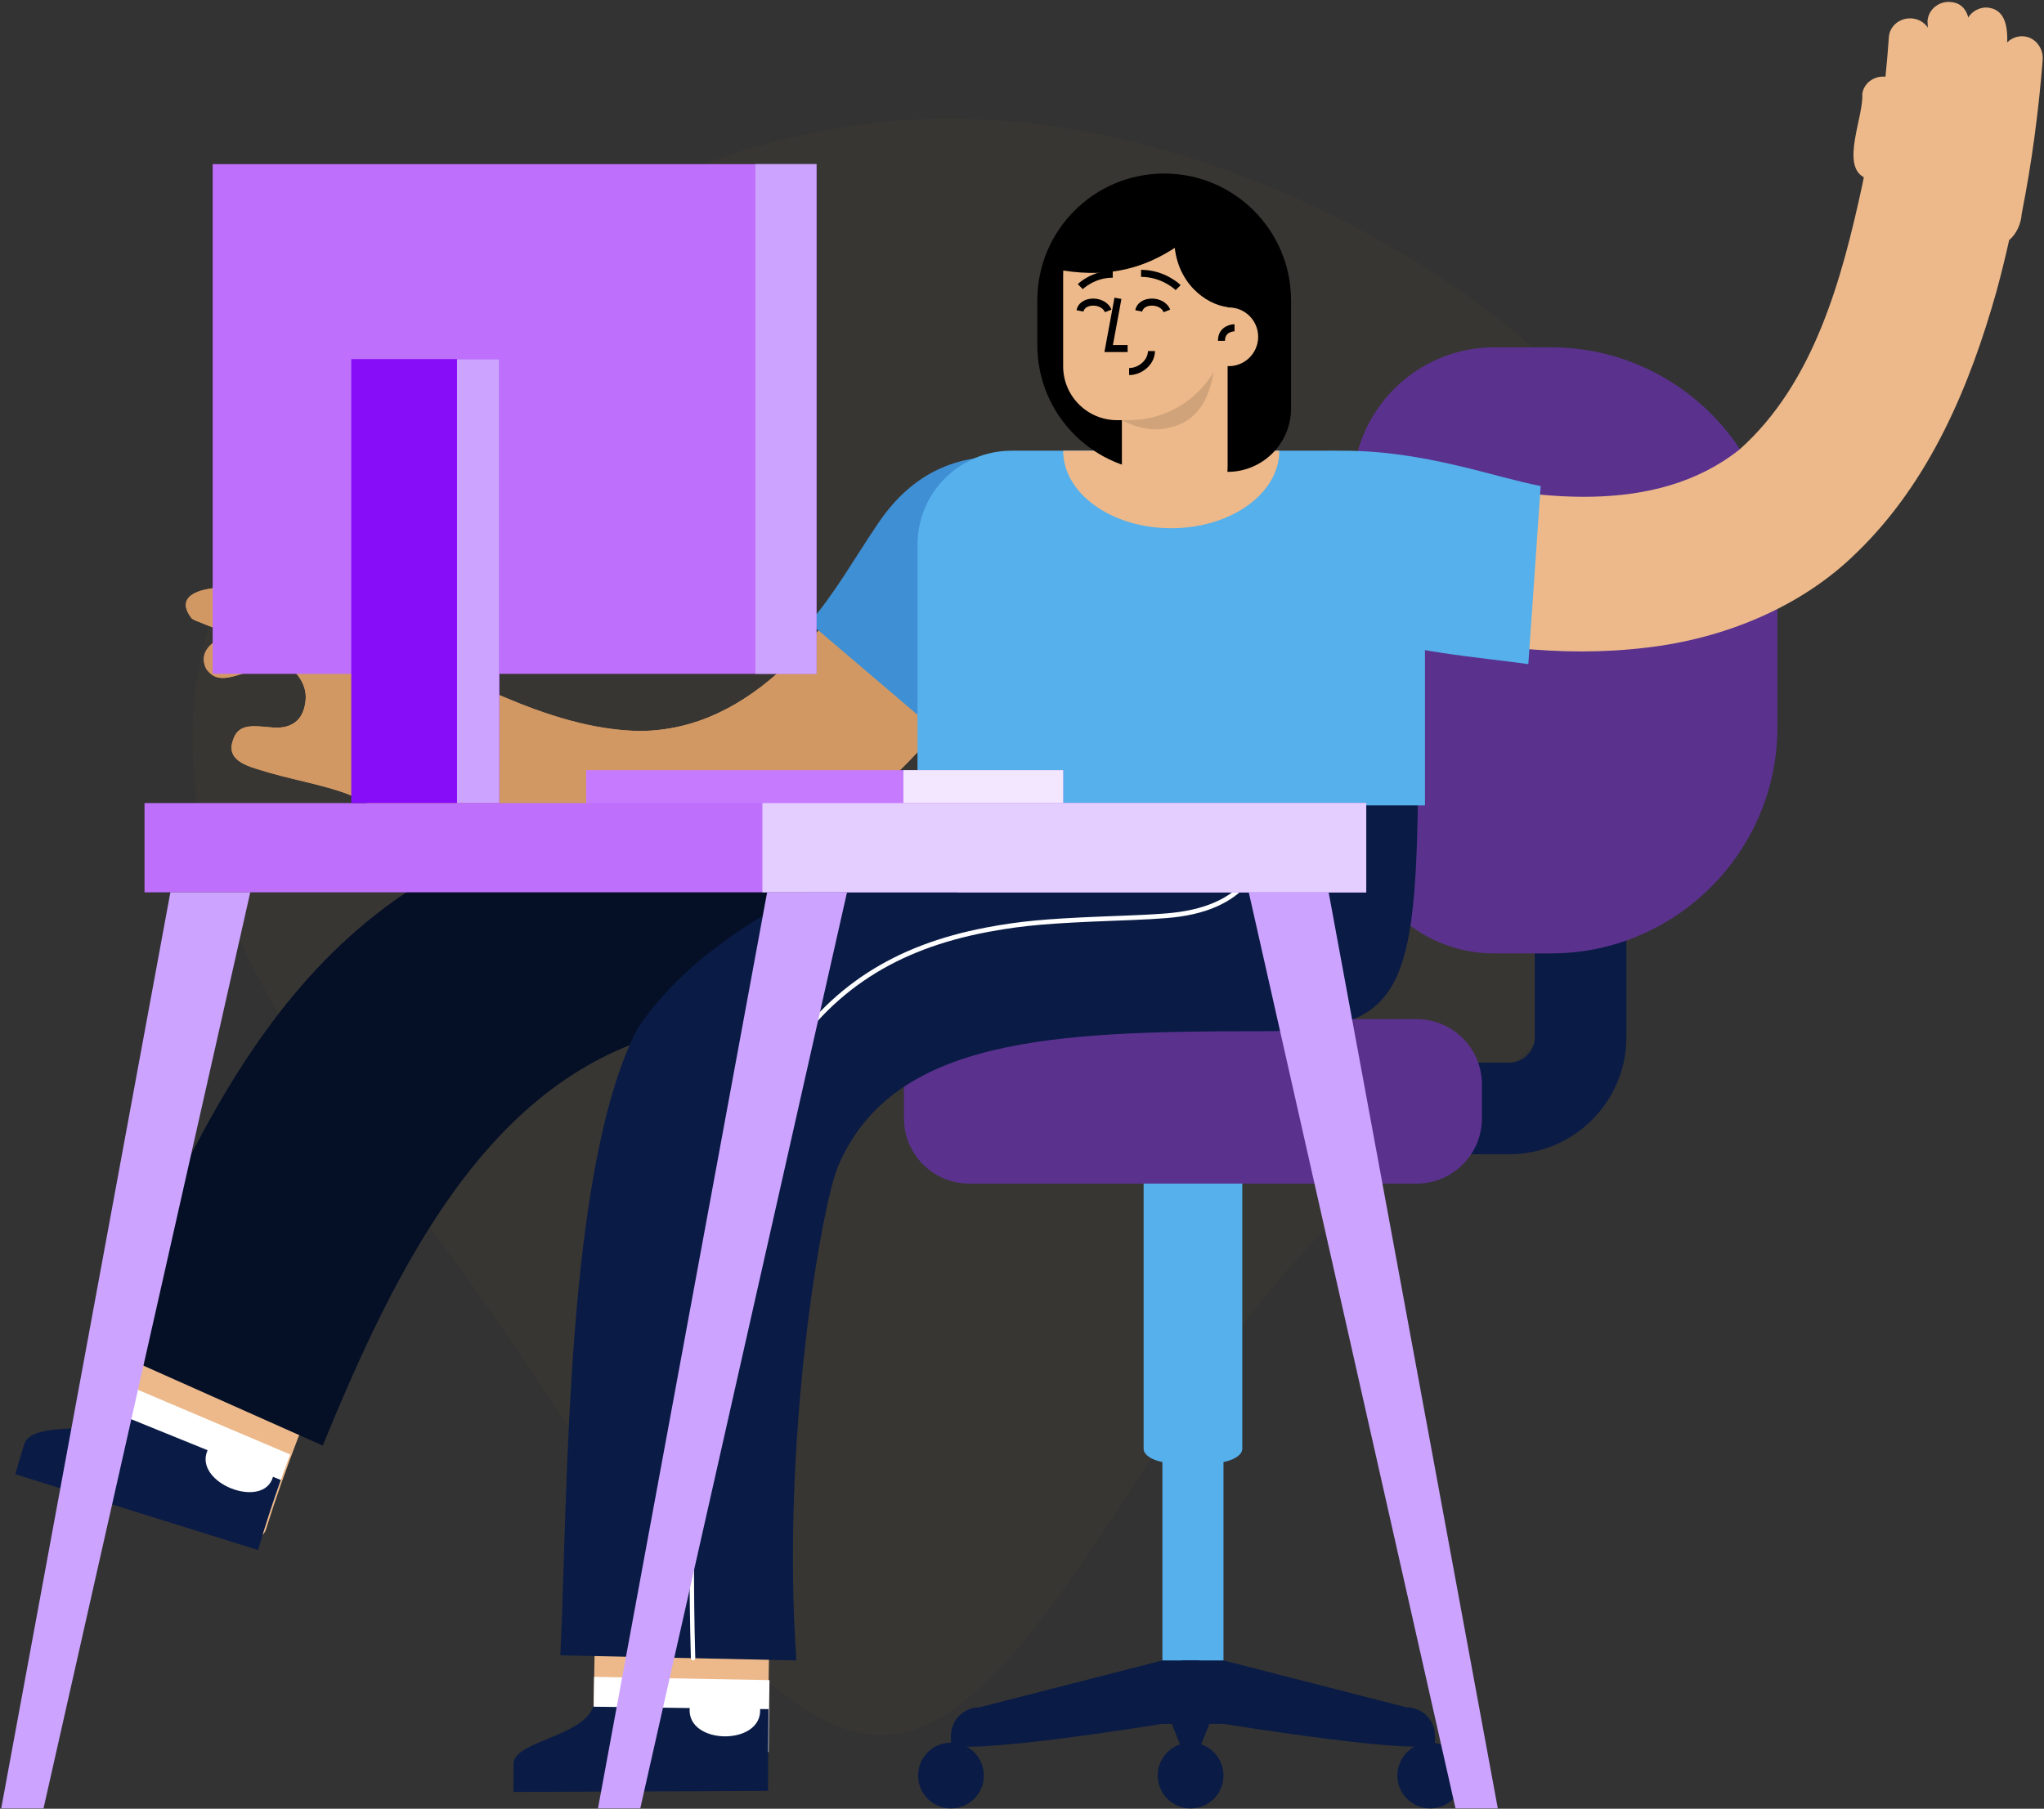 <svg width="870" height="770" viewBox="0 0 870 770" fill="none" xmlns="http://www.w3.org/2000/svg">
<rect x="0" y="0" width="870" height="770" fill="#333333" stroke="none"/>
<g opacity="0.288">
<g opacity="0.288">
<path opacity="0.288" fill-rule="evenodd" clip-rule="evenodd" d="M111.079 217.811C63.935 294.173 82.239 361.865 108.584 413.552C135.206 465.072 169.87 500.919 217.014 570.112C264.158 639.305 323.781 741.844 377.581 738.509C431.38 735.175 479.911 625.966 534.542 556.773C588.896 487.58 649.628 458.402 690.394 404.882C731.437 351.195 752.235 272.998 697.881 196.636C643.25 120.107 513.189 45.578 392.001 50.747C270.814 56.082 158.223 141.448 111.079 217.811Z" fill="#FFA721"/>
</g>
</g>
<path d="M653.263 375.23V441.52C653.263 447.35 648.491 452.216 642.694 452.371L642.408 452.375H576.118V491.375H642.408C669.598 491.375 691.815 469.43 692.256 442.342L692.263 441.52V375.23H653.263Z" fill="#0A1B45"/>
<path fill-rule="evenodd" clip-rule="evenodd" d="M635.907 405.875H660.326C713.232 405.875 756.518 362.588 756.518 309.683V244.067C756.518 191.162 713.232 147.875 660.326 147.875H635.907C602.828 147.875 575.764 174.939 575.764 208.018V345.732C575.764 378.811 602.828 405.875 635.907 405.875Z" fill="#5A328E"/>
<path fill-rule="evenodd" clip-rule="evenodd" d="M502.764 718.875H512.764C517.164 718.875 520.764 714.227 520.764 708.545V494.205C520.764 488.523 517.164 483.875 512.764 483.875H502.764C498.364 483.875 494.764 488.523 494.764 494.205V708.545C494.764 714.227 498.364 718.875 502.764 718.875Z" fill="#55B0EB"/>
<path fill-rule="evenodd" clip-rule="evenodd" d="M494.764 733.875H507.764H520.764C520.764 733.875 610.764 748.475 610.764 741.875V738.875C610.764 732.275 605.364 726.875 598.764 726.875L520.764 706.875H507.764H494.764L416.764 726.875C410.164 726.875 404.764 732.275 404.764 738.875V741.875C404.764 748.475 494.764 733.875 494.764 733.875Z" fill="#0A1B45"/>
<path fill-rule="evenodd" clip-rule="evenodd" d="M499.686 622.875H515.84C522.948 622.875 528.763 620.125 528.763 616.765V489.985C528.763 486.625 522.948 483.875 515.84 483.875H499.686C492.579 483.875 486.763 486.625 486.763 489.985V616.765C486.763 620.125 492.579 622.875 499.686 622.875Z" fill="#55B0EB"/>
<path fill-rule="evenodd" clip-rule="evenodd" d="M412.507 503.875H603.021C618.279 503.875 630.764 491.391 630.764 476.132V461.618C630.764 446.359 618.279 433.875 603.021 433.875H412.507C397.248 433.875 384.764 446.359 384.764 461.618V476.132C384.764 491.391 397.248 503.875 412.507 503.875Z" fill="#5A328E"/>
<path fill-rule="evenodd" clip-rule="evenodd" d="M594.764 755.875C594.764 763.607 601.032 769.875 608.764 769.875C616.496 769.875 622.764 763.607 622.764 755.875C622.764 748.143 616.496 741.875 608.764 741.875C601.032 741.875 594.764 748.143 594.764 755.875Z" fill="#0A1B45"/>
<path fill-rule="evenodd" clip-rule="evenodd" d="M390.763 755.875C390.763 763.607 397.031 769.875 404.763 769.875C412.495 769.875 418.763 763.607 418.763 755.875C418.763 748.143 412.495 741.875 404.763 741.875C397.031 741.875 390.763 748.143 390.763 755.875Z" fill="#0A1B45"/>
<path fill-rule="evenodd" clip-rule="evenodd" d="M492.764 755.875C492.764 763.607 499.032 769.875 506.764 769.875C514.496 769.875 520.764 763.607 520.764 755.875C520.764 748.143 514.496 741.875 506.764 741.875C499.032 741.875 492.764 748.143 492.764 755.875Z" fill="#0A1B45"/>
<path fill-rule="evenodd" clip-rule="evenodd" d="M502.764 743.875H510.764L520.764 718.875C520.764 712.275 515.364 706.875 508.764 706.875H504.764C498.164 706.875 492.764 712.275 492.764 718.875L502.764 743.875Z" fill="#0A1B45"/>
<path fill-rule="evenodd" clip-rule="evenodd" d="M46.631 634.421L105.807 654.527C108.99 655.607 112.275 654.097 113.223 651.056C121.287 625.352 131.359 599.383 142.623 574.989C153.754 550.958 166.505 527.508 181.228 506.207C194.08 487.612 208.286 471.029 223.397 458.363C229.462 452.681 228.126 443.119 223.933 435.989C217.308 429.025 202.103 391.631 190.633 392.027C174.705 389.093 144.818 429.468 133.97 442.009C101.722 484.009 77.629 532.268 58.18 582.172C52.639 596.531 47.52 611.003 42.862 625.904C41.742 629.495 43.444 633.345 46.631 634.421Z" fill="#EDB98A"/>
<path fill-rule="evenodd" clip-rule="evenodd" d="M446.769 339.428L491.243 391.384C492.881 394.645 488.616 399.112 485.933 401.139C424.251 438.465 352.354 419.324 286.91 439.008C207.674 457.795 168.144 540.627 137.351 615.406L44.75 574.118C91.783 456.533 139.212 365.185 265.951 344.78C295.052 339.683 355.325 337.899 446.769 339.428Z" fill="#051026"/>
<path fill-rule="evenodd" clip-rule="evenodd" d="M44.518 617.813L114.736 643.875C117.461 635.651 120.416 627.388 123.518 619.201L54.46 589.875C50.966 599.096 47.642 608.383 44.518 617.813Z" fill="white"/>
<path fill-rule="evenodd" clip-rule="evenodd" d="M50.185 601.875C54.974 603.821 72.247 610.839 88.352 617.383C82.116 631.393 112.246 642.987 116.192 628.694C118.3 629.551 119.518 630.046 119.518 630.046C116.023 639.911 112.728 649.833 109.845 659.875L6.518 627.596C7.022 625.823 8.035 622.261 8.567 620.515L10.477 614.282C15.362 604.079 43.874 612.23 50.185 601.875Z" fill="#0A1B45"/>
<path fill-rule="evenodd" clip-rule="evenodd" d="M258.548 757.819L320.629 757.875C323.968 757.875 326.678 755.071 326.691 751.578C327.466 676.174 328.749 599.952 338.203 525.438C339.526 511.694 347.765 494.572 331.903 487.797C331.737 486.84 291.155 474.57 289.692 473.566C285.288 472.174 280.7 472.91 276.913 475.54C261.832 484.421 260.299 568.798 257.576 589.761C254.148 643.775 252.815 697.275 252.518 751.257C252.503 754.872 255.209 757.818 258.548 757.819Z" fill="#EDB98A"/>
<path fill-rule="evenodd" clip-rule="evenodd" d="M508.363 340.06L603.518 339.875C602.427 425.478 594.254 439.002 536.939 439.002C448.192 439.002 379.963 441.784 356.727 496.475C349.651 513.13 332.38 612.962 338.966 706.875L238.518 704.705C241.765 634.414 240.606 497.526 271.255 438.001C289.57 410.468 318.983 391.594 347.125 377.631C379.758 361 433.503 348.476 508.363 340.06Z" fill="#0A1B45"/>
<path fill-rule="evenodd" clip-rule="evenodd" d="M252.518 745.341L327.174 745.875C327.236 735.687 327.356 725.468 327.518 715.255L252.87 713.875C252.705 724.359 252.582 734.842 252.518 745.341Z" fill="white"/>
<path fill-rule="evenodd" clip-rule="evenodd" d="M252.47 726.576C257.627 726.648 276.221 726.906 293.56 727.146C292.231 742.985 324.448 743.298 323.53 727.563C325.8 727.594 327.11 727.612 327.11 727.612C327.002 736.285 326.895 753.731 326.899 762.397L218.558 762.875L218.571 750.832C218.62 741.365 248.209 739.275 252.47 726.576Z" fill="#0A1B45"/>
<path fill-rule="evenodd" clip-rule="evenodd" d="M500.33 438.875H509.705C560.964 438.875 602.518 394.551 602.518 339.875H407.518C407.518 394.551 449.071 438.875 500.33 438.875Z" fill="#0A1B45"/>
<path d="M539.167 337.875L539.058 337.881C538.543 337.939 538.17 338.431 538.224 338.981C541.29 369.804 527.584 386.298 496.757 388.818L494.487 388.994C490.366 389.295 486.038 389.512 479.283 389.779L468.124 390.214C445.427 391.15 434.123 392.138 419.902 394.836L419.427 394.926C381.311 402.224 352.526 419.676 331.875 452.939C303.23 499.078 290.652 583.381 294.063 705.905C294.079 706.457 294.511 706.891 295.028 706.875C295.546 706.858 295.953 706.397 295.937 705.845C292.536 583.702 305.062 499.749 333.438 454.043C353.778 421.28 382.111 404.103 419.758 396.895L421.167 396.629C435.94 393.881 447.868 392.981 473.705 391.994L480.919 391.715C487.995 391.427 492.319 391.187 496.901 390.812C528.756 388.209 543.268 370.743 540.089 338.77C540.038 338.26 539.636 337.88 539.167 337.875Z" fill="white"/>
<path fill-rule="evenodd" clip-rule="evenodd" d="M411.3 212.99L410.804 212.906C397.41 210.73 383.424 216.179 376.406 228.081C352.931 266.822 320.851 310.754 272.629 311.198C252.32 310.955 232.314 304.35 213.599 296.356C201.923 291.602 190.595 283.908 179.48 279.246C159.322 267.361 135.939 255.362 115.042 251.619L114.096 251.455L113.537 251.355L112.974 251.258C94.546 248.136 71.198 250.173 81.704 263.414C83.422 264.499 90.019 266.776 97.796 269.928L98.084 270.044C89.949 272.49 84.422 277.747 87.703 284.611C94.834 295.292 107.085 280.867 123.536 284.059C123.57 284.091 123.604 284.121 123.637 284.152C128.024 288.173 130.696 292.863 130.047 298.456C129.29 304.893 126.247 307.93 122.282 309.146C114.92 311.721 102.55 304.777 99.273 314.821C95.486 324.703 107.419 326.668 114.899 329.031C126.565 332.475 143.56 335.2 153.048 340.342L153.577 340.636C153.723 340.666 153.869 340.69 154.015 340.709L154.595 341.024C156.739 342.182 158.963 343.239 161.238 344.188C173.813 350.921 187.307 357.254 200.759 362.353C214.048 367.465 228.041 371.642 242.299 374.246L243.396 374.444C265.352 378.326 287.906 378.445 309.453 372.476C353.026 360.568 387.47 328.07 413.231 292.517C430.208 268.918 455.854 235.478 420.034 215.71C417.212 214.417 414.273 213.515 411.3 212.99Z" fill="#D29863"/>
<path fill-rule="evenodd" clip-rule="evenodd" d="M420.034 215.71C404.354 208.529 385.071 213.387 376.406 228.081C352.931 266.822 320.851 310.754 272.629 311.198C252.32 310.955 232.314 304.35 213.599 296.356C201.924 291.602 190.596 283.909 179.482 279.246C159.019 267.182 135.232 255 114.096 251.455C95.513 248.058 70.984 249.902 81.704 263.414C83.443 264.513 90.183 266.832 98.084 270.045C89.949 272.49 84.422 277.747 87.703 284.611C94.834 295.292 107.085 280.867 123.536 284.059C127.983 288.102 130.701 292.82 130.047 298.456C129.29 304.893 126.247 307.93 122.282 309.146C114.92 311.721 102.55 304.777 99.273 314.821C95.486 324.703 107.419 326.668 114.899 329.031C126.785 332.54 144.203 335.302 153.577 340.636C153.723 340.666 153.869 340.69 154.015 340.709C156.337 341.99 158.757 343.153 161.238 344.188C173.813 350.921 187.307 357.254 200.759 362.353C234.833 375.46 273.541 382.424 309.453 372.476C353.026 360.568 387.47 328.07 413.231 292.517C430.208 268.918 455.854 235.478 420.034 215.71Z" fill="#D29863"/>
<path fill-rule="evenodd" clip-rule="evenodd" d="M344.548 265.137C356.072 251.574 363.438 237.978 374.019 222.416C388.293 201.425 408.535 191.344 436.165 195.194C499.012 214.631 425.055 283.618 402.405 314.418L344.548 265.137Z" fill="#3F8FD4"/>
<path fill-rule="evenodd" clip-rule="evenodd" d="M566.518 191.875H430.518C408.426 191.875 390.518 209.784 390.518 231.875V342.875H606.518V231.875C606.518 209.784 588.609 191.875 566.518 191.875Z" fill="#55B0EB"/>
<path fill-rule="evenodd" clip-rule="evenodd" d="M544.518 191.875C544.518 210.1 523.923 224.875 498.518 224.875C473.112 224.875 452.518 210.1 452.518 191.875" fill="#EDB98A"/>
<path fill-rule="evenodd" clip-rule="evenodd" d="M813.189 7.82C808.343 7.733 804.293 11.21 803.974 15.765C803.581 21.388 803.099 27.025 802.524 32.659L802.255 32.636C797.419 32.289 793.194 35.562 792.654 40.044C793.254 49.608 783.489 70.205 793.31 75.452C793.13 76.397 792.946 77.33 792.76 78.25C784.013 118.734 772.161 163.036 740.453 191.317C704.574 219.915 652.721 212.701 609.717 202.511C592.999 198.371 575.683 208.512 569.814 224.914C563.403 242.943 574.702 261.804 593.413 266.466C627.495 275.095 664.445 280.065 700.507 275.735C733.026 272.063 766.463 258.842 790.344 235.192C821.363 205.156 838.468 164.328 849.829 123.846C851.794 116.632 853.568 109.422 855.172 102.192C858.219 99.745 860.263 95.198 860.506 91.051C864.814 69.262 867.694 47.538 869.43 25.591C869.849 20.293 866.078 15.727 861.113 15.444C856.153 15.166 851.888 19.092 851.485 24.189C851.06 29.554 850.565 34.91 849.994 40.257C845.285 36.278 839.361 33.646 832.66 33.02C828.473 32.636 824.354 33.025 820.471 34.073C821.049 28.383 821.534 22.687 821.933 16.994C822.272 12.142 818.426 8.047 813.459 7.828L813.189 7.82Z" fill="#EDB98A"/>
<path fill-rule="evenodd" clip-rule="evenodd" d="M845.673 3.202C861.132 4.319 851.144 32.558 851.721 42.887C851.147 48.01 846.618 51.634 841.681 50.988C836.762 50.344 833.278 45.829 833.83 40.895C834.91 31.271 835.725 21.619 836.277 11.946C836.558 6.997 840.702 3.084 845.673 3.202Z" fill="#EDB98A"/>
<path fill-rule="evenodd" clip-rule="evenodd" d="M829.729 0.812C845.16 1.427 835.423 29.027 836.041 39.117C835.482 44.098 831.008 47.625 826.064 46.996C811.704 45.465 821.68 19.446 820.402 9.13C820.654 4.353 824.765 0.685 829.729 0.812Z" fill="#EDB98A"/>
<path fill-rule="evenodd" clip-rule="evenodd" d="M650.508 282.733C612.298 277.257 516.503 272.932 546.18 213.917C553.211 197.771 549.056 191.875 571.699 191.875C606.517 191.875 635.912 203.13 655.768 206.916L650.508 282.733Z" fill="#55B0EB"/>
<path fill-rule="evenodd" clip-rule="evenodd" d="M495.518 73.875C465.694 73.875 441.518 98.052 441.518 127.875V146.875C441.518 176.698 465.694 200.875 495.518 200.875H522.518C537.429 200.875 549.518 188.787 549.518 173.875V127.875C549.518 98.052 525.341 73.875 495.518 73.875Z" fill="black"/>
<path fill-rule="evenodd" clip-rule="evenodd" d="M522.518 146.875H477.518V198.508C477.518 212.413 487.591 223.685 500.018 223.685C512.445 223.685 522.518 212.413 522.518 198.508V146.875Z" fill="#EDB98A"/>
<path fill-rule="evenodd" clip-rule="evenodd" d="M475.465 178.875H480.452C503.684 178.875 522.517 160.042 522.517 136.81V117.078C522.517 99.293 508.1 84.875 490.314 84.875H484.721C466.935 84.875 452.517 99.293 452.517 117.078V155.927C452.517 168.601 462.791 178.875 475.465 178.875Z" fill="#EDB98A"/>
<path opacity="0.12" fill-rule="evenodd" clip-rule="evenodd" d="M500.767 181.207C510.062 177.919 514.699 169.614 516.535 158.443C509.264 170.545 496.077 178.688 480.973 178.872L480.452 178.875H477.517C485.454 183.105 493.204 183.882 500.767 181.207Z" fill="black"/>
<path fill-rule="evenodd" clip-rule="evenodd" d="M510.518 143.375C510.518 150.278 516.114 155.875 523.018 155.875C529.922 155.875 535.518 150.278 535.518 143.375C535.518 136.472 529.922 130.875 523.018 130.875C516.114 130.875 510.518 136.472 510.518 143.375Z" fill="#EDB98A"/>
<path d="M525.451 138.043C524.546 138.043 523.294 138.252 522.009 138.895C519.862 139.968 518.505 141.93 518.414 144.777L518.409 145.085H521.409C521.409 143.25 522.11 142.198 523.351 141.578C523.811 141.348 524.32 141.195 524.831 141.11C525.083 141.068 525.279 141.05 525.393 141.045L525.451 141.043V138.043Z" fill="black"/>
<path fill-rule="evenodd" clip-rule="evenodd" d="M526.054 130.875C529.029 127.982 531.073 123.564 532.452 118.439C533.788 113.481 509.775 80.18 494.318 80.18C482.427 80.18 470.493 79.706 463.721 89.48C452.519 105.243 448.785 113.803 452.517 115.16C472.919 118.375 487.517 113.669 500.018 105.526C502.018 122.526 515.518 130.875 524.518 130.875H526.054Z" fill="black"/>
<path fill-rule="evenodd" clip-rule="evenodd" d="M477.32 127.272L474.37 126.726L470.083 149.875H479.957V146.875L473.69 146.874L477.32 127.272Z" fill="black"/>
<path fill-rule="evenodd" clip-rule="evenodd" d="M488.596 149.461C488.596 153.136 484.854 156.534 480.836 156.665L480.595 156.669V159.669C486.192 159.669 491.422 155.103 491.591 149.731L491.596 149.461H488.596Z" fill="black"/>
<path fill-rule="evenodd" clip-rule="evenodd" d="M485.683 114.876V117.876C489.656 117.876 493.279 118.941 496.482 120.72C497.603 121.343 498.588 122.009 499.428 122.672L499.732 122.916C500.01 123.145 500.214 123.327 500.34 123.448L500.396 123.503L502.518 121.381C501.667 120.531 500.119 119.309 497.939 118.098C494.461 116.166 490.532 114.974 486.223 114.882L485.683 114.876Z" fill="black"/>
<path fill-rule="evenodd" clip-rule="evenodd" d="M473.622 115.22C469.63 115.22 465.999 116.288 462.8 118.064C460.988 119.071 459.669 120.088 458.889 120.834L458.749 120.971L460.871 123.092C460.997 122.966 461.277 122.715 461.702 122.379C462.43 121.805 463.285 121.227 464.257 120.687C466.903 119.217 469.878 118.309 473.132 118.226L473.622 118.22V115.22Z" fill="black"/>
<path fill-rule="evenodd" clip-rule="evenodd" d="M498.076 131.805C495.586 125.581 484.793 125.505 483.265 131.83L483.213 132.068L486.154 132.656C486.829 129.28 493.569 129.221 495.208 132.728L495.291 132.919L498.076 131.805Z" fill="black"/>
<path fill-rule="evenodd" clip-rule="evenodd" d="M473.076 131.805C470.586 125.581 459.793 125.505 458.265 131.83L458.213 132.068L461.154 132.656C461.829 129.28 468.569 129.221 470.208 132.728L470.291 132.919L473.076 131.805Z" fill="black"/>
<path d="M90.518 69.875H347.518V286.875H90.518V69.875Z" fill="#BE6FFB"/>
<path d="M321.518 69.875H347.518V286.875H321.518V69.875Z" fill="#CCA4FF"/>
<path d="M249.518 327.875H452.518V342.875H249.518V327.875Z" fill="#C67BFF"/>
<path d="M384.518 327.875H452.518V342.875H384.518V327.875Z" fill="#F2E7FF"/>
<path d="M61.518 341.875H581.518V379.875H61.518V341.875Z" fill="#BE6FFB"/>
<path d="M407.518 341.875H581.518V379.875H407.518V341.875Z" fill="#CCA4FF"/>
<path d="M324.518 341.875H581.518V379.875H324.518V341.875Z" fill="#E4CEFF"/>
<path fill-rule="evenodd" clip-rule="evenodd" d="M565.518 379.875H531.518L619.518 769.875H637.518L565.518 379.875Z" fill="#CCA4FF"/>
<path fill-rule="evenodd" clip-rule="evenodd" d="M326.518 379.875H360.518L272.518 769.875H254.518L326.518 379.875Z" fill="#CCA4FF"/>
<path fill-rule="evenodd" clip-rule="evenodd" d="M72.518 379.875H106.518L18.518 769.875H0.518L72.518 379.875Z" fill="#CCA4FF"/>
<path d="M149.518 152.875H212.518V341.875H149.518V152.875Z" fill="#870CF7"/>
<path d="M194.518 152.875H212.518V341.875H194.518V152.875Z" fill="#CCA4FF"/>
</svg>
